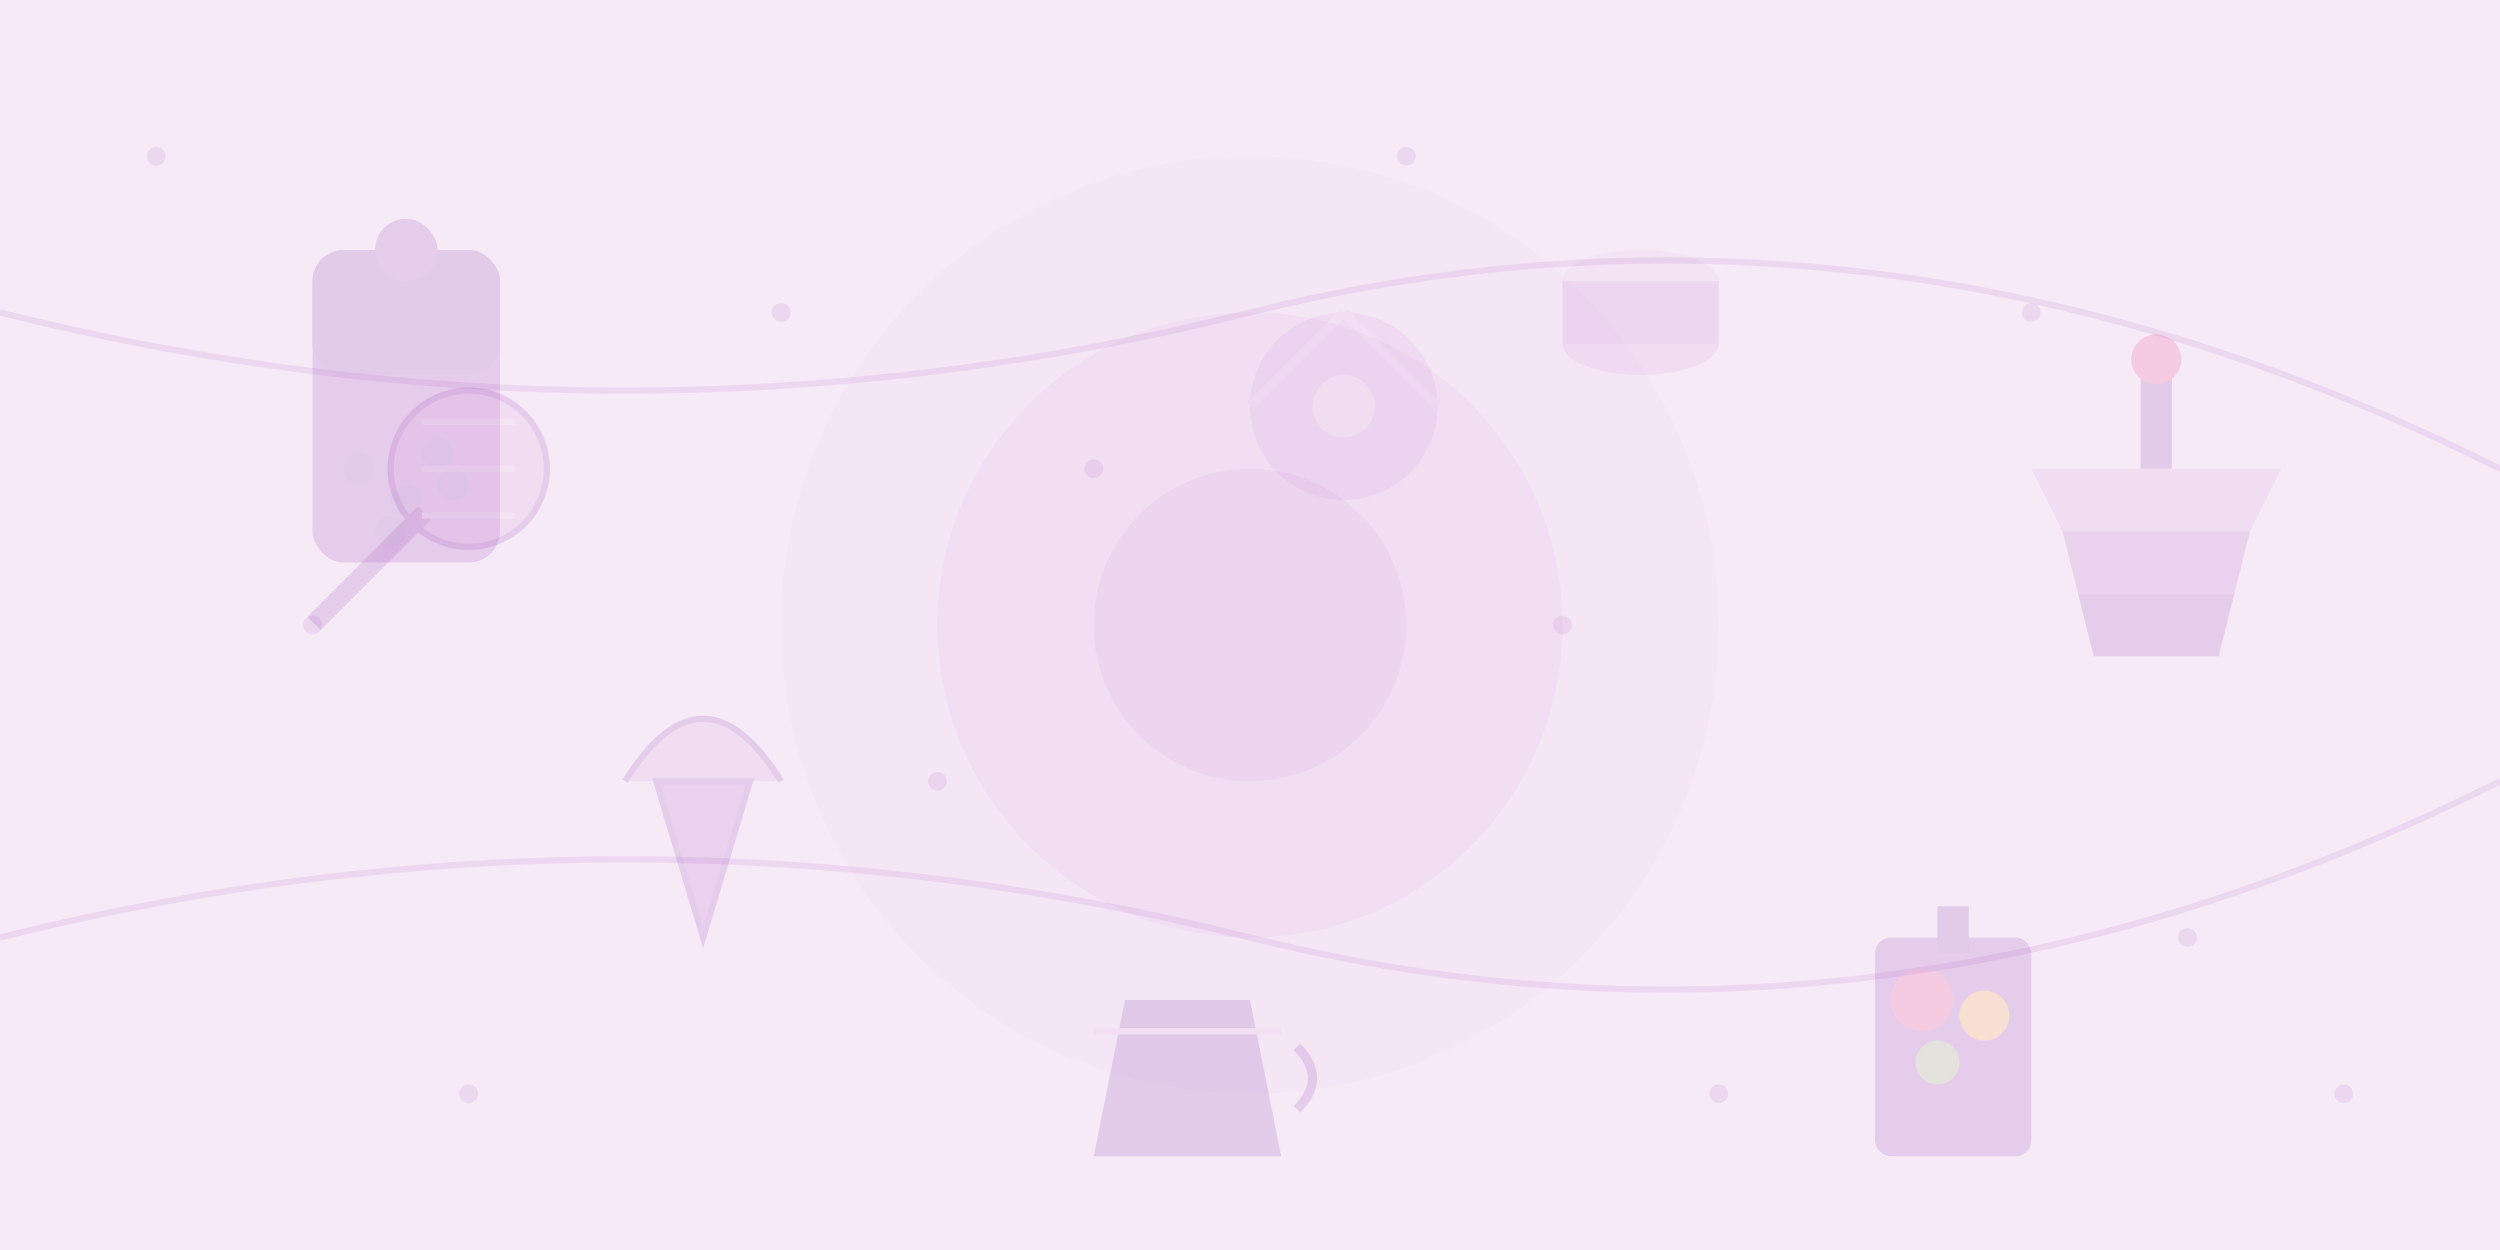 <svg width="800" height="400" viewBox="0 0 800 400" xmlns="http://www.w3.org/2000/svg">
  <!-- 背景 -->
  <rect width="800" height="400" fill="#F3E5F5" opacity="0.8"/>
  
  <!-- 裝飾圖案 - 甜點飲料主題 -->
  <!-- 珍珠奶茶圖案 -->
  <g transform="translate(100, 80)" opacity="0.15">
    <rect x="0" y="0" width="60" height="100" rx="10" ry="10" fill="#8E24AA"/>
    <rect x="0" y="0" width="60" height="40" rx="10" ry="10" fill="#6A1B9A"/>
    <rect x="20" y="-10" width="20" height="20" rx="10" ry="10" fill="#8E24AA"/>
    <circle cx="15" cy="70" r="5" fill="#6A1B9A"/>
    <circle cx="30" cy="80" r="5" fill="#6A1B9A"/>
    <circle cx="45" cy="75" r="5" fill="#6A1B9A"/>
    <circle cx="25" cy="90" r="5" fill="#6A1B9A"/>
    <circle cx="40" cy="65" r="5" fill="#6A1B9A"/>
  </g>
  
  <!-- 蛋糕圖案 -->
  <g transform="translate(650, 150)" opacity="0.15">
    <path d="M0,0 L80,0 L70,20 L10,20 Z" fill="#CE93D8"/>
    <path d="M10,20 L70,20 L65,40 L15,40 Z" fill="#AB47BC"/>
    <path d="M15,40 L65,40 L60,60 L20,60 Z" fill="#8E24AA"/>
    <rect x="35" y="-30" width="10" height="30" fill="#6A1B9A"/>
    <circle cx="40" cy="-35" r="8" fill="#E91E63"/>
  </g>
  
  <!-- 冰淇淋圖案 -->
  <g transform="translate(200, 250)" opacity="0.15">
    <path d="M0,0 Q25,-40 50,0" fill="#CE93D8" stroke="#8E24AA" stroke-width="2"/>
    <path d="M10,0 L40,0 L25,50 Z" fill="#AB47BC" stroke="#8E24AA" stroke-width="2"/>
  </g>
  
  <!-- 馬卡龍圖案 -->
  <g transform="translate(500, 80)" opacity="0.15">
    <ellipse cx="25" cy="10" rx="25" ry="10" fill="#E1BEE7"/>
    <ellipse cx="25" cy="30" rx="25" ry="10" fill="#CE93D8"/>
    <rect x="0" y="10" width="50" height="20" fill="#BA68C8"/>
  </g>
  
  <!-- 咖啡圖案 -->
  <g transform="translate(350, 320)" opacity="0.15">
    <path d="M10,0 L50,0 L60,50 L0,50 Z" fill="#6A1B9A"/>
    <path d="M0,10 L60,10" stroke="#E1BEE7" stroke-width="2"/>
    <path d="M65,15 Q75,25 65,35" stroke="#8E24AA" stroke-width="3" fill="none"/>
  </g>
  
  <!-- 甜甜圈圖案 -->
  <g transform="translate(400, 100)" opacity="0.15">
    <circle cx="30" cy="30" r="30" fill="#CE93D8"/>
    <circle cx="30" cy="30" r="10" fill="#F3E5F5"/>
    <path d="M30,0 Q45,15 60,30" stroke="#E1BEE7" stroke-width="3" fill="none"/>
    <path d="M30,0 Q15,15 0,30" stroke="#E1BEE7" stroke-width="3" fill="none"/>
  </g>
  
  <!-- 棒棒糖圖案 -->
  <g transform="translate(150, 150)" opacity="0.15">
    <circle cx="0" cy="0" r="25" fill="#CE93D8" stroke="#8E24AA" stroke-width="2"/>
    <rect x="-3" y="20" width="6" height="50" fill="#8E24AA" transform="rotate(45, 0, 0)"/>
    <path d="M-15,-15 L15,-15 M-15,0 L15,0 M-15,15 L15,15" stroke="#E1BEE7" stroke-width="2"/>
  </g>
  
  <!-- 水果茶圖案 -->
  <g transform="translate(600, 300)" opacity="0.15">
    <rect x="0" y="0" width="50" height="70" rx="5" ry="5" fill="#8E24AA"/>
    <circle cx="15" cy="20" r="10" fill="#E91E63"/> <!-- 草莓 -->
    <circle cx="35" cy="25" r="8" fill="#FFA000"/> <!-- 橙子 -->
    <circle cx="20" cy="40" r="7" fill="#7CB342"/> <!-- 奇異果 -->
    <rect x="20" y="-10" width="10" height="15" fill="#6A1B9A"/> <!-- 吸管 -->
  </g>
  
  <!-- 裝飾元素 - 小點點 -->
  <g opacity="0.1">
    <circle cx="50" cy="50" r="3" fill="#8E24AA"/>
    <circle cx="100" cy="200" r="3" fill="#8E24AA"/>
    <circle cx="250" cy="100" r="3" fill="#8E24AA"/>
    <circle cx="300" cy="250" r="3" fill="#8E24AA"/>
    <circle cx="450" cy="50" r="3" fill="#8E24AA"/>
    <circle cx="500" cy="200" r="3" fill="#8E24AA"/>
    <circle cx="650" cy="100" r="3" fill="#8E24AA"/>
    <circle cx="700" cy="300" r="3" fill="#8E24AA"/>
    <circle cx="750" cy="350" r="3" fill="#8E24AA"/>
    <circle cx="150" cy="350" r="3" fill="#8E24AA"/>
    <circle cx="350" cy="150" r="3" fill="#8E24AA"/>
    <circle cx="550" cy="350" r="3" fill="#8E24AA"/>
  </g>
  
  <!-- 裝飾線條 -->
  <g opacity="0.1" stroke="#8E24AA" stroke-width="2" fill="none">
    <path d="M0,100 Q200,150 400,100 T800,150"/>
    <path d="M0,300 Q200,250 400,300 T800,250"/>
  </g>
  
  <!-- 裝飾圓形 -->
  <circle cx="400" cy="200" r="150" fill="#CE93D8" opacity="0.05"/>
  <circle cx="400" cy="200" r="100" fill="#AB47BC" opacity="0.05"/>
  <circle cx="400" cy="200" r="50" fill="#8E24AA" opacity="0.05"/>
</svg>